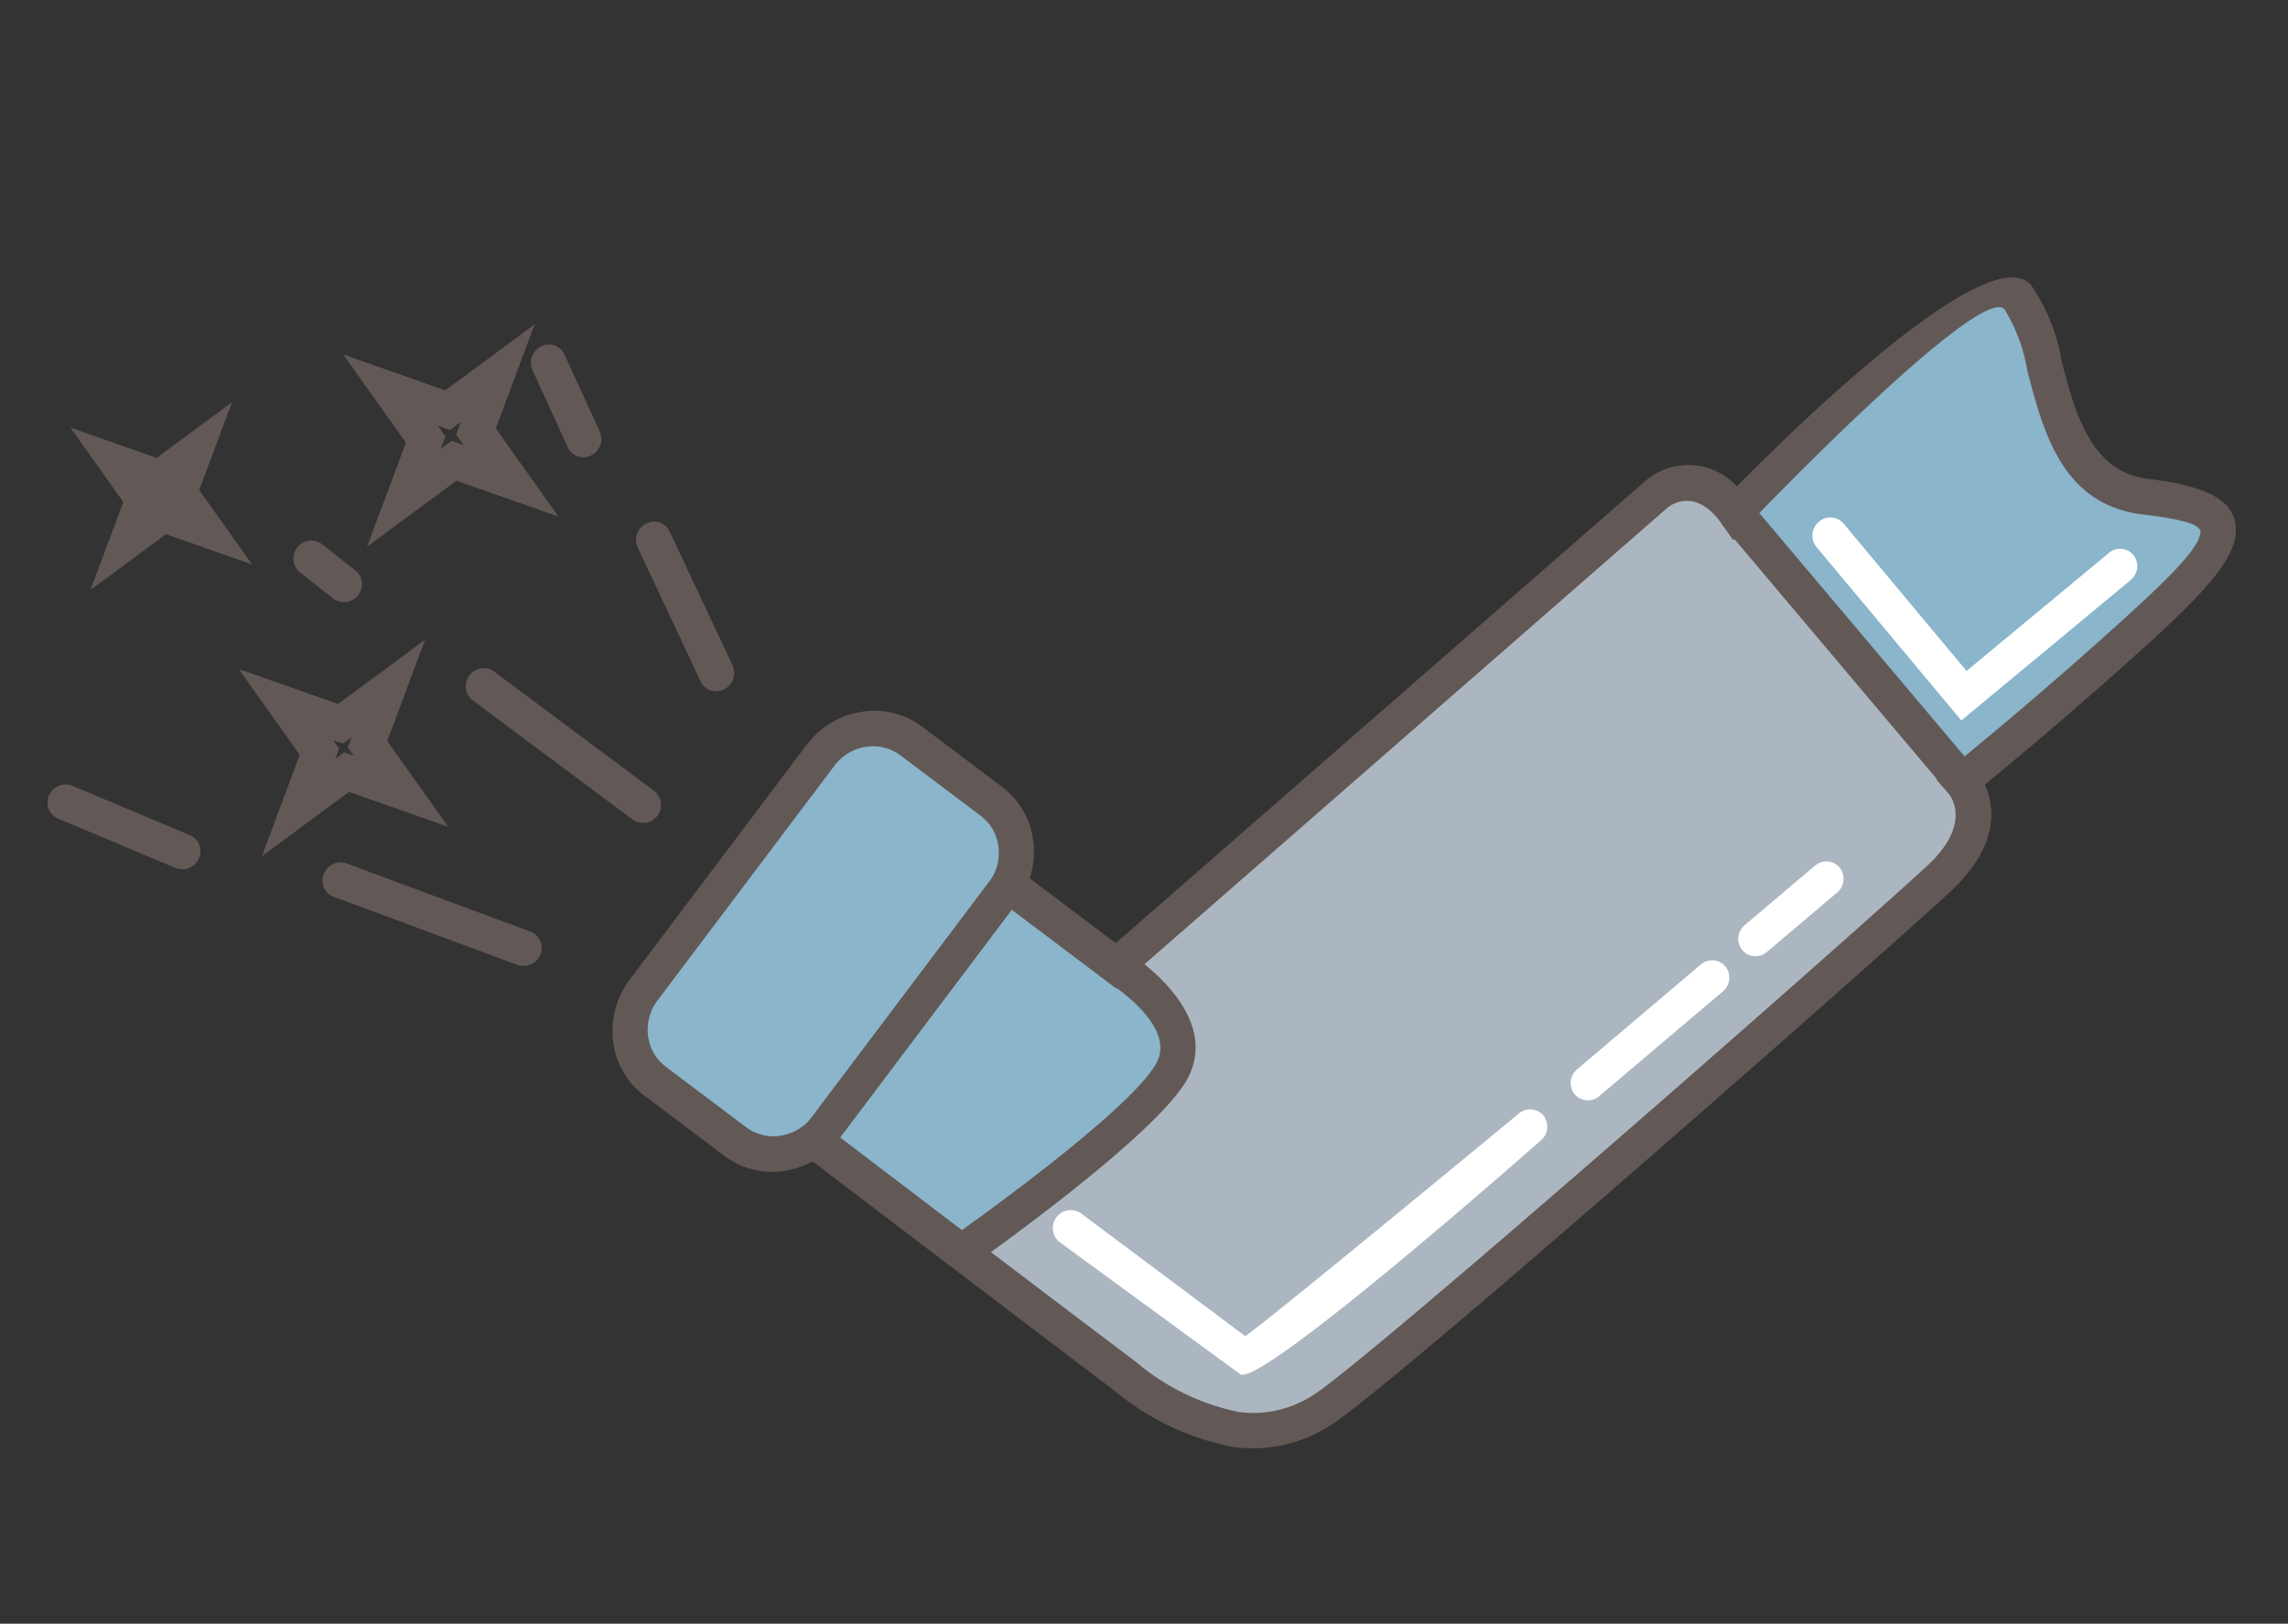 <svg xmlns="http://www.w3.org/2000/svg" width="59.953" height="42.558" viewBox="0 0 59.953 42.558">
  <rect x="0" y="0" width="59.953" height="42.558" fill="#333333" stroke="none"/>
  <g id="Capa_x0020_1" transform="matrix(0.799, 0.602, -0.602, 0.799, 22.251, -15.885)">
    <g id="_1898646251552" transform="translate(0.007 0.006)">
      <path id="Path_33308" data-name="Path 33308" d="M191.725,1853.694l3.866-18.384s.3-1.39,1.947-.864l8.964,2.047s1.438.271,1.064,2.4-3.959,19.543-4.557,20.933-1.737,2.317-4.631,2.317c-1.275,0-3.4-.008-5.383-.016,0,0,1.812-5.59,1.55-7.135s-2.82-1.294-2.82-1.294Z" transform="translate(-161.364 -1825.014)" fill="#abb6c0" fill-rule="evenodd"/>
      <path id="Path_33309" data-name="Path 33309" d="M100.153,102.825l-8.964-2.047s1.083-9.231,2.5-8.96,3.436,3.553,5.826,2.163,2.577-.5,1.942,2.858S100.153,102.825,100.153,102.825Z" transform="translate(-55.015 -91.346)" fill="#8ab5cb" fill-rule="evenodd"/>
      <path id="Path_33310" data-name="Path 33310" d="M2851.167,5645.864h3.525s2.558-.25,2.82,1.295-1.55,7.134-1.55,7.134c-2.515-.01-4.795-.022-4.795-.022v-8.407Z" transform="translate(-2824.33 -5617.184)" fill="#8ab5cb" fill-rule="evenodd"/>
      <path id="Path_33311" data-name="Path 33311" d="M4153.078,5357.93a1.706,1.706,0,0,1,1.672,1.729v7.7a1.705,1.705,0,0,1-1.672,1.728h-2.637a1.705,1.705,0,0,1-1.672-1.728v-7.7a1.706,1.706,0,0,1,1.672-1.729Z" transform="translate(-4127.914 -5330.727)" fill="#8ab5cb" fill-rule="evenodd"/>
      <path id="Path_33312" data-name="Path 33312" d="M10.253,9.5c0-.025,1.028-8.735,1.968-8.556a4.469,4.469,0,0,1,1.44.92c1.3,1.033,2.848,2.264,4.691,1.192.928-.54,1.387-.709,1.491-.525.2.345.078,1.313-.219,2.883-.635,3.363-1.3,5.951-1.3,5.959l-.122.483.475.1s1,.186.7,1.85c-.228,1.3-1.663,8.341-2.879,13.924-.761,3.5-1.43,6.4-1.646,6.9A2.884,2.884,0,0,1,13.6,36.082a6.038,6.038,0,0,1-2.96.578c-3.421,0-8.238-.026-9.722-.034V29.157H4.355L8.3,10.4c.021-.084.251-.871,1.369-.514l.519.166.066-.558ZM12.385.016C10.749-.3,9.681,6.865,9.414,8.867a1.729,1.729,0,0,0-2,1.328L3.621,28.215H.007V37.56l.454,0c.022,0,8.474.041,10.18.041a6.854,6.854,0,0,0,3.394-.7A3.771,3.771,0,0,0,15.687,35c.246-.571.932-3.534,1.7-7.075,1.215-5.583,2.656-12.655,2.886-13.965.307-1.745-.447-2.473-.971-2.762.212-.864.726-3.028,1.214-5.612.338-1.791.445-2.946.108-3.538-.428-.753-1.257-.671-2.72.179C16.586,3,15.3,1.975,14.216,1.116a4.838,4.838,0,0,0-1.831-1.1Z" transform="translate(26.373 -0.006)" fill="#625956"/>
      <path id="Path_33313" data-name="Path 33313" d="M2760.877,5562.33c.005-.016,1.848-5.7,1.567-7.364-.334-1.976-3.3-1.684-3.308-1.683l.078.939c.006,0,2.144-.208,2.333.906.242,1.429-1.527,6.889-1.533,6.9l.862.3Z" transform="translate(-2728.814 -5525.073)" fill="#625956"/>
      <path id="Path_33314" data-name="Path 33314" d="M4060.725,5265.12h-2.638a2.085,2.085,0,0,0-1.5.646,2.232,2.232,0,0,0-.625,1.554v7.7a2.23,2.23,0,0,0,.625,1.553,2.086,2.086,0,0,0,1.5.646h2.638a2.086,2.086,0,0,0,1.5-.646,2.228,2.228,0,0,0,.625-1.553v-7.7a2.23,2.23,0,0,0-.625-1.554A2.084,2.084,0,0,0,4060.725,5265.12Zm-2.638.942h2.638a1.19,1.19,0,0,1,.858.37,1.272,1.272,0,0,1,.358.887v7.7a1.271,1.271,0,0,1-.358.887,1.19,1.19,0,0,1-.858.37h-2.638a1.191,1.191,0,0,1-.858-.37,1.273,1.273,0,0,1-.357-.887v-7.7a1.275,1.275,0,0,1,.357-.887A1.193,1.193,0,0,1,4058.087,5266.063Z" transform="translate(-4035.56 -5238.388)" fill="#625956"/>
      <path id="Path_33315" data-name="Path 33315" d="M410.31,1769.587l-8.964-2.047-.2.917,8.964,2.047Z" transform="translate(-365.073 -1758.566)" fill="#625956"/>
      <path id="Path_33316" data-name="Path 33316" d="M352.191,795.217a.471.471,0,0,0-.335-.567.454.454,0,0,0-.548.346l-1.116,4.71-4.9-1.146a.454.454,0,0,0-.543.355.47.47,0,0,0,.344.561l5.77,1.349,1.329-5.609Z" transform="translate(-306.69 -790.602)" fill="#fff"/>
      <path id="Path_33317" data-name="Path 33317" d="M593.384,2995.351a.472.472,0,0,0-.34-.565.455.455,0,0,0-.546.352l-.532,2.346a.471.471,0,0,0,.34.565.455.455,0,0,0,.547-.352Z" transform="translate(-549.097 -2979.568)" fill="#fff"/>
      <path id="Path_33318" data-name="Path 33318" d="M763.086,3757.971a.471.471,0,0,0-.34-.565.455.455,0,0,0-.546.352l-.934,4.133a.471.471,0,0,0,.34.565.455.455,0,0,0,.546-.352Z" transform="translate(-719.63 -3738.317)" fill="#fff"/>
      <path id="Path_33319" data-name="Path 33319" d="M1067.107,4937.34a.472.472,0,0,0-.324-.574.453.453,0,0,0-.555.335c-.007.025-2.145,8.977-2.222,8.978l-5.369.019a.47.47,0,0,0,0,.939l5.867-.083c.637,0,2.6-9.585,2.6-9.613Z" transform="translate(-1025.112 -4911.686)" fill="#fff"/>
      <path id="Path_33320" data-name="Path 33320" d="M5982.738,5236.947a.448.448,0,0,0,.612-.207.479.479,0,0,0-.2-.633l-3.432-1.811a.448.448,0,0,0-.612.207.478.478,0,0,0,.2.633Z" transform="translate(-5965.55 -5207.67)" fill="#625956"/>
      <path id="Path_33321" data-name="Path 33321" d="M7298.573,4832.387a.447.447,0,0,0,.612-.2.476.476,0,0,0-.192-.633l-1.961-1.062a.446.446,0,0,0-.612.2.479.479,0,0,0,.192.634Z" transform="translate(-7287.855 -4805.914)" fill="#625956"/>
      <path id="Path_33322" data-name="Path 33322" d="M5875.7,6362.3a.469.469,0,0,0,0-.938l-5.229.024a.47.47,0,0,0,0,.939Z" transform="translate(-5857.771 -6329.061)" fill="#625956"/>
      <path id="Path_33323" data-name="Path 33323" d="M7849.461,6376.584a.47.47,0,0,0,.017-.938l-1.144-.024a.47.47,0,0,0-.018.938Z" transform="translate(-7841.25 -6343.251)" fill="#625956"/>
      <path id="Path_33324" data-name="Path 33324" d="M5923.029,7322.635a.473.473,0,0,0,.31-.582.452.452,0,0,0-.562-.32l-4.925,1.473a.472.472,0,0,0-.31.582.451.451,0,0,0,.563.32Z" transform="translate(-5905.205 -7284.54)" fill="#625956"/>
      <path id="Path_33325" data-name="Path 33325" d="M7685.215,7983.471a.47.47,0,0,0,.334-.567.454.454,0,0,0-.548-.346l-3.244.821a.471.471,0,0,0-.335.567.454.454,0,0,0,.549.346Z" transform="translate(-7676.071 -7942.016)" fill="#625956"/>
      <path id="Path_33326" data-name="Path 33326" d="M6726.359,6451.232l-.373,1.253-2.626.835,2.626.834.807,2.717.807-2.717,2.626-.834-2.626-.834-.807-2.716Zm.426,1.768.008-.03.08.268.259.082-.259.083-.08.268-.079-.268-.259-.083.259-.082Z" transform="translate(-6716.031 -6417.023)" fill="#625956"/>
      <path id="Path_33327" data-name="Path 33327" d="M7253.292,4811.451l-.394,1.328-2.7.857,2.7.857.828,2.79.829-2.79,2.7-.857-2.7-.857-.829-2.79Zm.4,1.842.031-.1.1.342.331.1-.331.1-.1.342-.1-.342-.331-.1.331-.1Z" transform="translate(-7245.644 -4785.568)" fill="#625956"/>
      <path id="Path_33328" data-name="Path 33328" d="M8404.445,6071.572l-.266.894-2.278.723,2.278.724.7,2.355.7-2.355,2.278-.724-2.278-.723-.7-2.356Z" transform="translate(-8401.901 -6039.291)" fill="#625956"/>
    </g>
  </g>
</svg>
